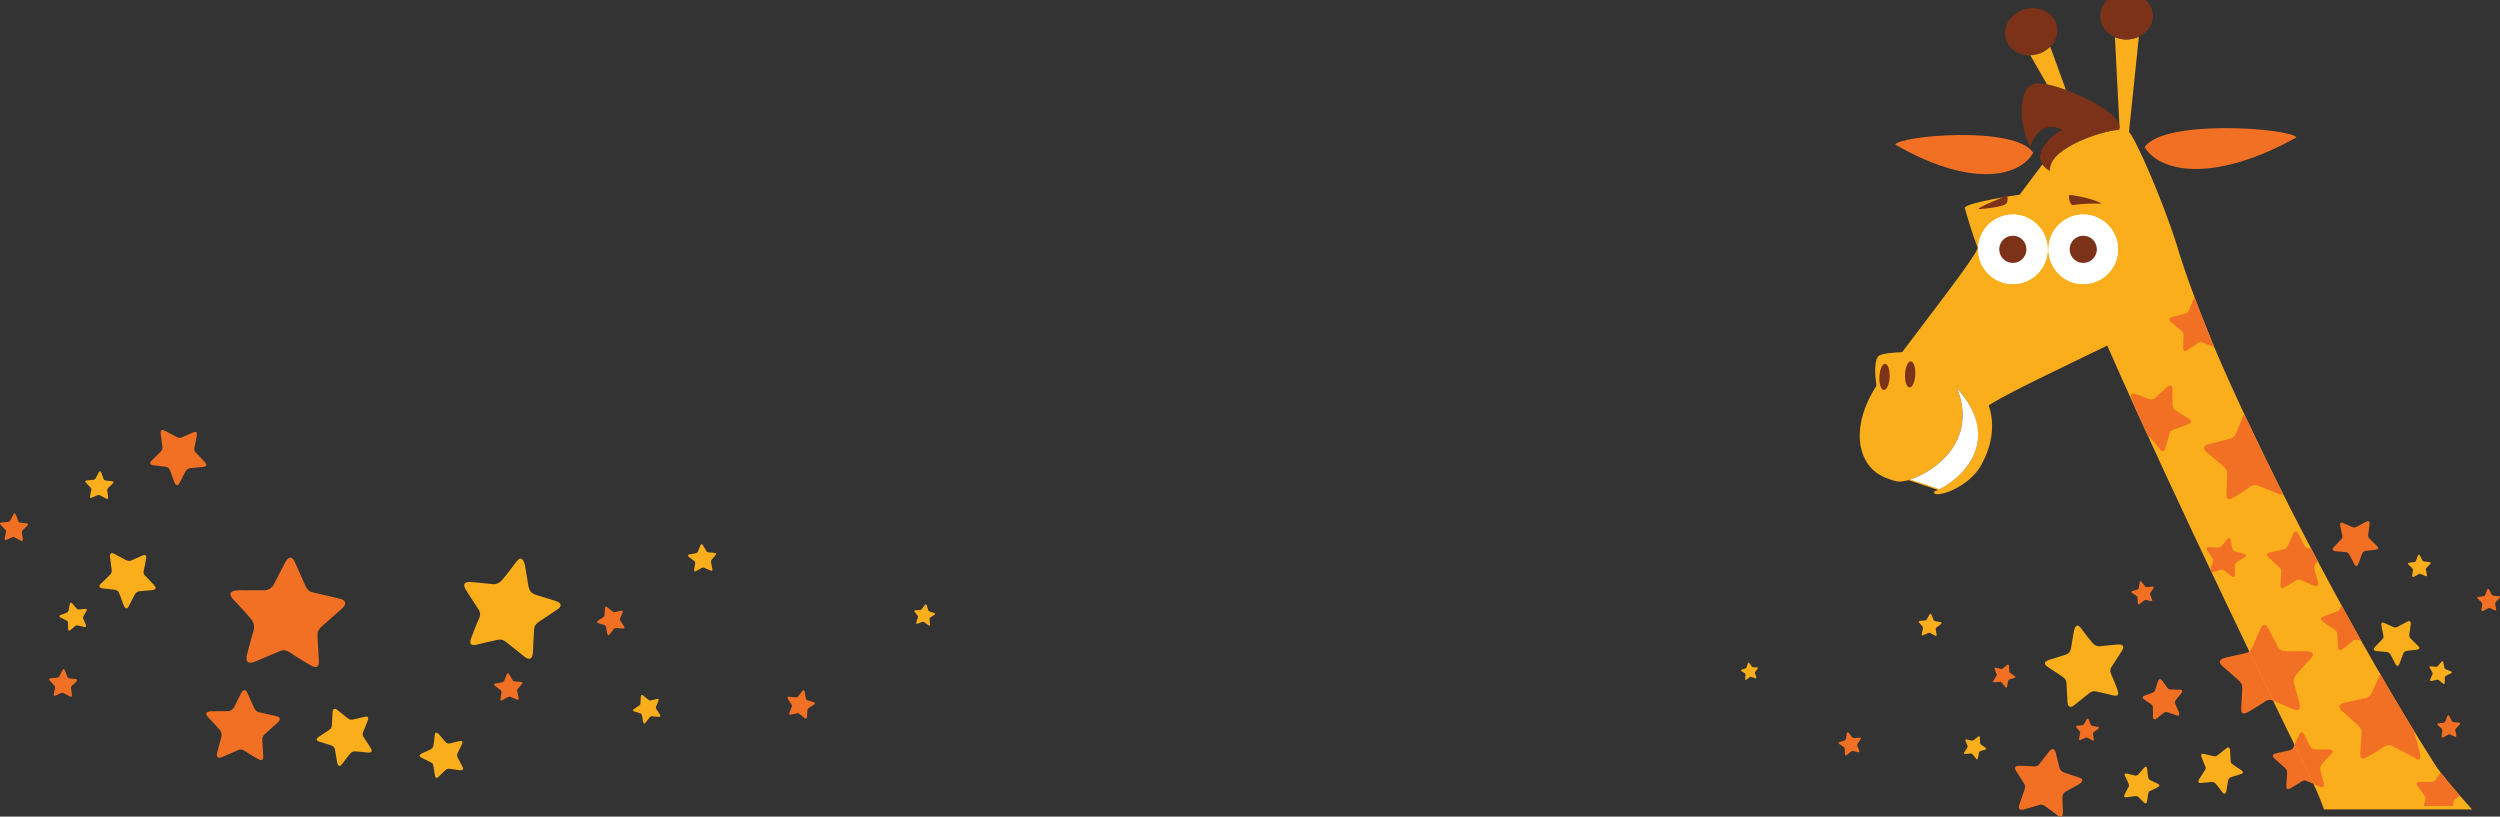 <?xml version="1.0" encoding="utf-8"?>
<!-- Generator: Adobe Illustrator 16.0.0, SVG Export Plug-In . SVG Version: 6.00 Build 0)  -->
<!DOCTYPE svg PUBLIC "-//W3C//DTD SVG 1.1//EN" "http://www.w3.org/Graphics/SVG/1.1/DTD/svg11.dtd">
<svg version="1.1" id="Layer_1" xmlns="http://www.w3.org/2000/svg" xmlns:xlink="http://www.w3.org/1999/xlink" x="0px" y="0px"
	 width="1009.902px" height="329.885px" viewBox="0 0 1009.902 329.885" enable-background="new 0 0 1009.902 329.885"
	 xml:space="preserve">
<rect x="0" y="0" width="1009.902" height="329.885" fill="#333333" stroke="none"/>
<g>
	<path fill="#F27024" d="M919.522,304.276c0,0,5.285-1.158,5.41-1.197c0.471-0.119,1.086-0.256,1.686-1.539
		c0.242-0.534,1.97-4.332,2.187-4.815c0.222-0.528,1.048-1.899,2.124,0.263c0,0,1.814,3.612,2.094,4.153
		c0.061,0.12,0.574,1.61,2.347,1.567l5.138,0.039c0,0,3.092-0.016,1.133,1.965c-1.896,1.93-3.322,3.604-3.791,4.133
		c-0.482,0.568-0.771,1.516-0.498,2.354c0.133,0.402,1.111,4.063,1.317,4.947c0,0,0.901,2.781-1.94,1.459
		c0,0-4.906-2.117-4.99-2.162c-0.068-0.039-0.976-0.479-2.063,0.293c-1.341,0.955-4.947,2.982-4.186,2.547
		c-0.633,0.355-2.139,1.279-1.896-1.158c0,0,0.244-3.227,0.298-4.592c0.043-0.951,0.081-1.564-1.203-2.639l-3.892-3.496
		C918.794,306.397,916.937,304.875,919.522,304.276"/>
	<path fill="#F27024" d="M898.856,265.725c0,0,8.229-1.878,8.424-1.939c0.734-0.196,1.69-0.41,2.601-2.426
		c0.378-0.843,3.019-6.8,3.349-7.543c0.334-0.836,1.604-2.97,3.32,0.387c0,0,2.885,5.603,3.321,6.441
		c0.093,0.194,0.918,2.516,3.685,2.43l8.006-0.026c0,0,4.822-0.063,1.803,3.069c-2.938,3.029-5.148,5.644-5.857,6.492
		c-0.749,0.883-1.186,2.357-0.736,3.678c0.195,0.617,1.784,6.313,2.105,7.687c0,0,1.449,4.337-3.01,2.312
		c0,0-7.668-3.242-7.799-3.311c-0.121-0.055-1.535-0.725-3.223,0.487c-2.066,1.502-7.669,4.719-6.503,4.026
		c-0.971,0.569-3.319,2.021-2.976-1.783c0,0,0.349-5.029,0.398-7.18c0.063-1.471,0.113-2.43-1.9-4.08l-6.11-5.406
		C897.753,269.04,894.834,266.696,898.856,265.725"/>
	<path fill="#FAAE1B" d="M708.955,273.985c0,0,0.782,0.342,0.479-0.525c0,0-0.479-1.493-0.488-1.523
		c-0.012-0.021-0.109-0.3,0.144-0.591c0.114-0.127,0.747-0.985,0.867-1.149c0.124-0.176,0.437-0.59-0.282-0.59
		c0,0-0.947-0.018-1.354-0.043c-0.274-0.015-0.461-0.023-0.735-0.429l-0.906-1.235c0,0-0.388-0.591-0.64,0.147
		c0,0-0.492,1.511-0.508,1.552c-0.049,0.131-0.105,0.307-0.494,0.441c-0.17,0.059-1.327,0.451-1.479,0.5
		c-0.158,0.052-0.584,0.252,0.019,0.631c0,0,1.006,0.639,1.153,0.73c0.035,0.02,0.453,0.215,0.391,0.729l-0.143,1.501
		c0,0-0.093,0.898,0.545,0.389c0.621-0.498,1.15-0.869,1.318-0.986c0.175-0.121,0.464-0.182,0.704-0.078
		C707.656,273.505,708.701,273.897,708.955,273.985"/>
	<path fill="#F27024" d="M750.325,301.399c-0.227-0.459,0-0.781,0.021-0.813c0.021-0.027,1.147-1.768,1.147-1.768
		c0.679-1.008-0.44-0.838-0.44-0.838c-0.354,0.021-1.815,0.168-1.975,0.188c-0.345,0.053-0.687-0.118-0.871-0.34
		c-0.179-0.209-0.726-0.86-1.34-1.715c-0.64-0.871-0.834,0.315-0.834,0.315l-0.333,1.962c-0.1,0.682-0.699,0.784-0.751,0.801
		c-0.224,0.069-1.724,0.535-1.724,0.535c-0.896,0.277-0.424,0.682-0.24,0.801c0.177,0.106,1.521,1.014,1.709,1.141
		c0.453,0.314,0.463,0.551,0.484,0.738c0.006,0.055,0.113,2.152,0.113,2.152c0.068,1.025,0.768,0.412,0.768,0.412l1.58-1.27
		c0.493-0.42,0.731-0.369,1.086-0.293c0.521,0.105,1.744,0.406,1.744,0.406c0.916,0.244,0.663-0.387,0.563-0.652
		C751.151,303.483,750.603,301.97,750.325,301.399"/>
	<path fill="#F27024" d="M946.149,216.202c0.274,0.996-0.287,1.543-0.334,1.586c-0.053,0.049-2.904,3.062-2.904,3.062
		c-1.71,1.728,0.552,1.808,0.552,1.808c0.702,0.084,3.636,0.336,3.957,0.351c0.692,0.022,1.308,0.483,1.588,0.987
		c0.265,0.479,1.101,1.963,2.001,3.863c0.936,1.949,1.754-0.307,1.754-0.307l1.376-3.732c0.442-1.308,1.667-1.293,1.775-1.305
		c0.463-0.05,3.575-0.423,3.575-0.423c1.867-0.211,1.094-1.179,0.767-1.479c-0.302-0.281-2.608-2.552-2.937-2.873
		c-0.782-0.779-0.711-1.254-0.68-1.633c0.006-0.105,0.565-4.271,0.565-4.271c0.243-2.043-1.356-1.086-1.356-1.086l-3.578,1.908
		c-1.117,0.647-1.563,0.461-2.24,0.181c-0.985-0.405-3.278-1.44-3.278-1.44c-1.715-0.82-1.438,0.516-1.351,1.073
		C945.29,211.804,945.808,214.974,946.149,216.202"/>
	<path fill="#FAAE1B" d="M852.835,272.362c-0.797-1.629-0.006-2.746,0.063-2.843c0.078-0.101,4.021-6.212,4.021-6.212
		c2.391-3.529-1.535-2.934-1.535-2.934c-1.238,0.078-6.367,0.584-6.93,0.666c-1.204,0.184-2.409-0.422-3.063-1.189
		c-0.613-0.744-2.526-3.027-4.693-6.016c-2.236-3.065-2.922,1.091-2.922,1.091l-1.168,6.882c-0.344,2.393-2.459,2.768-2.644,2.818
		c-0.778,0.238-6.03,1.871-6.03,1.871c-3.15,0.977-1.502,2.395-0.838,2.803c0.604,0.388,5.315,3.559,5.983,4.009
		c1.599,1.093,1.633,1.938,1.694,2.597c0.026,0.186,0.403,7.547,0.403,7.547c0.239,3.598,2.688,1.438,2.688,1.438l5.552-4.439
		c1.729-1.484,2.551-1.303,3.81-1.035c1.83,0.377,6.116,1.427,6.116,1.427c3.214,0.86,2.316-1.353,1.979-2.287
		C855.731,279.667,853.819,274.366,852.835,272.362"/>
	<path fill="#FAAE1B" d="M867.786,320.67c0.066-0.822,0.639-1.074,0.688-1.098c0.053-0.021,3.027-1.494,3.027-1.494
		c1.76-0.824,0.084-1.51,0.084-1.51c-0.505-0.256-2.632-1.256-2.871-1.357c-0.514-0.209-0.846-0.729-0.921-1.18
		c-0.067-0.436-0.285-1.777-0.435-3.455c-0.162-1.723-1.4-0.254-1.4-0.254l-2.064,2.422c-0.69,0.857-1.609,0.51-1.695,0.488
		c-0.359-0.09-2.797-0.678-2.797-0.678c-1.465-0.354-1.148,0.586-0.985,0.902c0.147,0.291,1.254,2.637,1.407,2.967
		c0.371,0.805,0.187,1.143,0.06,1.414c-0.032,0.078-1.606,3.053-1.606,3.053c-0.746,1.465,0.721,1.189,0.721,1.189l3.21-0.441
		c1.024-0.178,1.304,0.086,1.735,0.484c0.627,0.576,2.062,1.988,2.062,1.988c1.062,1.088,1.226,0.012,1.312-0.434
		C867.212,324.211,867.701,321.686,867.786,320.67"/>
	<path fill="#F27024" d="M806.524,272.2c0.227,0.461,0,0.785-0.02,0.811c-0.021,0.029-1.148,1.773-1.148,1.773
		c-0.681,1.008,0.44,0.836,0.44,0.836c0.356-0.021,1.817-0.166,1.976-0.189c0.346-0.052,0.689,0.119,0.875,0.342
		c0.172,0.213,0.717,0.864,1.338,1.713c0.638,0.873,0.832-0.312,0.832-0.312l0.332-1.964c0.1-0.678,0.705-0.788,0.752-0.803
		c0.224-0.067,1.72-0.535,1.72-0.535c0.899-0.271,0.429-0.68,0.239-0.795c-0.174-0.111-1.515-1.015-1.709-1.146
		c-0.451-0.312-0.459-0.552-0.479-0.735c-0.01-0.056-0.116-2.154-0.116-2.154c-0.067-1.026-0.771-0.41-0.771-0.41l-1.581,1.27
		c-0.492,0.42-0.726,0.368-1.085,0.293c-0.521-0.107-1.739-0.41-1.739-0.41c-0.919-0.242-0.664,0.389-0.563,0.658
		C805.698,270.12,806.246,271.633,806.524,272.2"/>
	<path fill="#FAAE1B" d="M794.756,301.151c0.226,0.461,0,0.783-0.021,0.812c-0.021,0.028-1.147,1.772-1.147,1.772
		c-0.681,1.006,0.44,0.834,0.44,0.834c0.355-0.02,1.816-0.164,1.975-0.188c0.346-0.053,0.689,0.119,0.875,0.34
		c0.172,0.213,0.717,0.865,1.34,1.715c0.637,0.873,0.83-0.313,0.83-0.313l0.333-1.963c0.099-0.68,0.704-0.789,0.751-0.803
		c0.225-0.068,1.721-0.537,1.721-0.537c0.898-0.271,0.43-0.679,0.238-0.795c-0.173-0.111-1.514-1.014-1.708-1.144
		c-0.452-0.312-0.46-0.552-0.479-0.736c-0.008-0.055-0.114-2.153-0.114-2.153c-0.067-1.026-0.771-0.41-0.771-0.41l-1.582,1.269
		c-0.492,0.419-0.726,0.368-1.084,0.292c-0.521-0.105-1.74-0.41-1.74-0.41c-0.918-0.242-0.663,0.391-0.563,0.658
		C793.931,299.071,794.478,300.583,794.756,301.151"/>
	<path fill="#F27024" d="M841.093,292.954c0.516-0.006,0.695-0.353,0.71-0.383c0.017-0.033,1.058-1.826,1.058-1.826
		c0.593-1.067,0.943,0.011,0.943,0.011c0.141,0.327,0.678,1.69,0.73,1.845c0.107,0.329,0.42,0.561,0.699,0.619
		c0.269,0.064,1.098,0.253,2.139,0.416c1.064,0.174,0.102,0.882,0.102,0.882l-1.6,1.19c-0.563,0.4-0.383,0.982-0.372,1.037
		c0.038,0.229,0.303,1.774,0.303,1.774c0.166,0.925-0.409,0.688-0.602,0.574c-0.177-0.104-1.589-0.89-1.793-1.003
		c-0.485-0.26-0.705-0.16-0.878-0.094c-0.049,0.019-1.967,0.875-1.967,0.875c-0.945,0.408-0.717-0.494-0.717-0.494l0.41-1.985
		c0.15-0.629,0-0.813-0.229-1.098c-0.338-0.417-1.158-1.37-1.158-1.37c-0.637-0.706,0.042-0.766,0.326-0.797
		C838.862,293.165,840.457,292.966,841.093,292.954"/>
	<path fill="#FAAE1B" d="M777.573,250.634c0.518-0.006,0.697-0.351,0.715-0.381c0.014-0.034,1.057-1.828,1.057-1.828
		c0.584-1.063,0.941,0.007,0.941,0.007c0.141,0.326,0.675,1.697,0.729,1.85c0.111,0.33,0.42,0.558,0.7,0.621
		c0.269,0.06,1.097,0.254,2.138,0.416c1.067,0.17,0.099,0.881,0.099,0.881l-1.595,1.19c-0.562,0.396-0.385,0.981-0.372,1.036
		c0.04,0.229,0.306,1.773,0.306,1.773c0.164,0.924-0.406,0.686-0.602,0.572c-0.18-0.104-1.592-0.887-1.797-1.001
		c-0.481-0.263-0.7-0.161-0.879-0.091c-0.047,0.018-1.967,0.875-1.967,0.875c-0.945,0.404-0.717-0.498-0.717-0.498l0.411-1.984
		c0.151-0.629,0-0.814-0.229-1.099c-0.338-0.412-1.156-1.368-1.156-1.368c-0.639-0.703,0.041-0.765,0.324-0.801
		C775.341,250.845,776.937,250.647,777.573,250.634"/>
	<path fill="#FAAE1B" d="M890.799,309.434c0.451,0.928,0.002,1.563-0.04,1.619c-0.043,0.057-2.289,3.547-2.289,3.547
		c-1.369,2.012,0.872,1.672,0.872,1.672c0.705-0.045,3.634-0.336,3.953-0.381c0.687-0.105,1.372,0.236,1.744,0.678
		c0.353,0.422,1.44,1.727,2.674,3.432c1.279,1.746,1.671-0.623,1.671-0.623l0.664-3.926c0.198-1.363,1.403-1.576,1.508-1.605
		c0.445-0.137,3.438-1.07,3.438-1.07c1.798-0.549,0.857-1.359,0.48-1.594c-0.348-0.227-3.033-2.029-3.416-2.281
		c-0.91-0.627-0.929-1.113-0.965-1.486c-0.015-0.102-0.229-4.303-0.229-4.303c-0.136-2.052-1.53-0.822-1.53-0.822l-3.169,2.533
		c-0.978,0.844-1.451,0.74-2.168,0.592c-1.043-0.221-3.488-0.813-3.488-0.813c-1.832-0.496-1.323,0.77-1.129,1.303
		C889.146,305.27,890.237,308.292,890.799,309.434"/>
	<path fill="#F27024" d="M868.626,240.39c-0.227-0.465,0-0.782,0.018-0.81c0.022-0.029,1.147-1.771,1.147-1.771
		c0.683-1.005-0.437-0.837-0.437-0.837c-0.357,0.022-1.817,0.167-1.976,0.19c-0.347,0.053-0.688-0.119-0.874-0.342
		c-0.176-0.209-0.725-0.865-1.343-1.711c-0.634-0.875-0.831,0.307-0.831,0.307l-0.332,1.967c-0.102,0.68-0.701,0.781-0.753,0.803
		c-0.224,0.067-1.722,0.532-1.722,0.532c-0.896,0.274-0.426,0.681-0.235,0.799c0.174,0.11,1.513,1.013,1.705,1.146
		c0.454,0.311,0.463,0.551,0.481,0.736c0.008,0.053,0.118,2.152,0.118,2.152c0.064,1.025,0.761,0.413,0.761,0.413l1.588-1.271
		c0.49-0.42,0.727-0.365,1.084-0.297c0.52,0.112,1.742,0.408,1.742,0.408c0.916,0.247,0.664-0.382,0.564-0.652
		C869.453,242.472,868.901,240.963,868.626,240.39"/>
	<path fill="#F27024" d="M815.872,326.86c0.357,0.313,0.988,0.342,1.872,0.094c2.056-0.609,5.973-1.771,6.11-1.805
		c0.582-0.143,1.229-0.297,2.459,0.604c0.599,0.441,4.394,3.262,4.873,3.629c0.151,0.125,0.948,0.723,1.551,0.418
		c0.443-0.229,0.647-0.885,0.604-1.953c0,0-0.172-4.637-0.203-5.326c-0.121-1.271,0.394-2.246,1.444-2.799l5.147-2.865
		c0.059-0.029,1.364-0.756,1.447-1.559c0.029-0.273-0.083-0.52-0.331-0.734c-0.235-0.203-0.602-0.379-1.088-0.525
		c-2.854-0.848-5.134-1.686-5.991-2.006l-0.108-0.041c-0.286-0.104-0.573-0.277-0.828-0.498c-0.481-0.414-0.808-0.955-0.913-1.521
		c-0.092-0.463-1.134-4.693-1.424-5.707c-0.006-0.031-0.192-0.982-0.713-1.43c-0.207-0.182-0.439-0.254-0.689-0.229
		c-0.462,0.055-0.98,0.467-1.544,1.229c-0.383,0.498-3.76,4.859-3.821,4.951c-0.021,0.039-0.666,0.975-2.139,0.805
		c-0.301-0.033-4.584-0.291-5.637-0.227v-0.014c-0.639-0.008-1.575-0.018-1.872,0.543c-0.216,0.406-0.048,1.008,0.521,1.834
		c0.021,0.031,2.047,3.127,2.855,4.463c0.551,0.908,0.908,1.498,0.238,3.227l-1.976,5.67
		C815.7,325.131,815.233,326.313,815.872,326.86"/>
	<path fill="#F27024" d="M991.862,295.13c-0.135-0.498,0.146-0.772,0.171-0.796c0.024-0.02,1.452-1.531,1.452-1.531
		c0.855-0.861-0.277-0.902-0.277-0.902c-0.352-0.041-1.816-0.17-1.977-0.175c-0.351-0.011-0.654-0.243-0.797-0.495
		c-0.134-0.24-0.551-0.98-1.002-1.931c-0.465-0.978-0.875,0.153-0.875,0.153l-0.688,1.867c-0.225,0.652-0.835,0.646-0.891,0.652
		c-0.229,0.023-1.787,0.206-1.787,0.206c-0.936,0.108-0.545,0.595-0.381,0.742c0.151,0.142,1.304,1.274,1.469,1.437
		c0.391,0.394,0.353,0.627,0.336,0.816c0,0.053-0.279,2.139-0.279,2.139c-0.125,1.021,0.676,0.543,0.676,0.543l1.789-0.955
		c0.563-0.324,0.782-0.229,1.121-0.09c0.492,0.203,1.641,0.719,1.641,0.719c0.854,0.41,0.719-0.254,0.675-0.539
		C992.293,297.327,992.036,295.743,991.862,295.13"/>
	<path fill="#FAAE1B" d="M983.965,269.358c0.507,0.084,0.75-0.222,0.771-0.248c0.021-0.031,1.375-1.6,1.375-1.6
		c0.772-0.943,0.926,0.18,0.926,0.18c0.077,0.348,0.355,1.793,0.378,1.949c0.048,0.344,0.31,0.626,0.573,0.74
		c0.254,0.107,1.033,0.447,2.021,0.801c1.018,0.361-0.063,0.885-0.063,0.885l-1.791,0.875c-0.62,0.288-0.551,0.895-0.555,0.95
		c0,0.231-0.023,1.8-0.023,1.8c-0.012,0.94-0.532,0.6-0.7,0.455c-0.153-0.138-1.399-1.164-1.578-1.313
		c-0.429-0.348-0.662-0.289-0.845-0.256c-0.053,0.008-2.098,0.5-2.098,0.5c-1.002,0.229-0.608-0.621-0.608-0.621l0.769-1.875
		c0.262-0.588,0.144-0.797-0.029-1.125c-0.252-0.465-0.885-1.557-0.885-1.557c-0.494-0.805,0.188-0.74,0.467-0.724
		C981.731,269.155,983.335,269.25,983.965,269.358"/>
	<path fill="#FAAE1B" d="M962.774,256.557c0.271,0.996-0.289,1.541-0.336,1.587c-0.054,0.046-2.902,3.062-2.902,3.062
		c-1.713,1.729,0.548,1.811,0.548,1.811c0.708,0.081,3.633,0.335,3.959,0.35c0.69,0.022,1.308,0.484,1.588,0.99
		c0.267,0.477,1.101,1.955,2.003,3.859c0.936,1.949,1.749-0.305,1.749-0.305l1.377-3.735c0.445-1.304,1.671-1.29,1.777-1.304
		c0.465-0.051,3.575-0.42,3.575-0.42c1.869-0.211,1.094-1.183,0.764-1.479c-0.299-0.284-2.605-2.554-2.934-2.874
		c-0.781-0.783-0.711-1.258-0.676-1.633c0.002-0.104,0.563-4.271,0.563-4.271c0.239-2.041-1.359-1.088-1.359-1.088l-3.577,1.906
		c-1.115,0.648-1.563,0.462-2.242,0.186c-0.983-0.408-3.277-1.445-3.277-1.445c-1.709-0.82-1.441,0.517-1.348,1.076
		C961.915,252.159,962.433,255.329,962.774,256.557"/>
	<path fill="#F27024" d="M1007.965,244.053c-0.137-0.492,0.144-0.768,0.168-0.79c0.025-0.024,1.45-1.53,1.45-1.53
		c0.855-0.863-0.277-0.9-0.277-0.9c-0.352-0.049-1.813-0.172-1.975-0.182c-0.348-0.009-0.655-0.24-0.797-0.492
		c-0.133-0.238-0.549-0.979-1.001-1.928c-0.466-0.979-0.874,0.151-0.874,0.151l-0.688,1.864c-0.224,0.654-0.835,0.646-0.89,0.654
		c-0.229,0.023-1.79,0.205-1.79,0.205c-0.934,0.109-0.542,0.592-0.381,0.744c0.15,0.139,1.303,1.271,1.469,1.434
		c0.389,0.396,0.354,0.633,0.34,0.817c-0.005,0.054-0.283,2.136-0.283,2.136c-0.125,1.023,0.679,0.545,0.679,0.545l1.786-0.953
		c0.563-0.324,0.783-0.23,1.121-0.092c0.492,0.203,1.64,0.723,1.64,0.723c0.856,0.406,0.724-0.258,0.675-0.541
		C1008.396,246.255,1008.134,244.668,1007.965,244.053"/>
	<path fill="#FAAE1B" d="M979.983,230.255c-0.141-0.498,0.144-0.769,0.168-0.793c0.024-0.027,1.451-1.527,1.451-1.527
		c0.854-0.864-0.275-0.903-0.275-0.903c-0.354-0.047-1.817-0.172-1.979-0.18c-0.348-0.012-0.652-0.242-0.795-0.494
		c-0.133-0.24-0.55-0.982-1.002-1.931c-0.469-0.976-0.875,0.149-0.875,0.149l-0.688,1.873c-0.223,0.648-0.836,0.643-0.891,0.648
		c-0.23,0.023-1.789,0.21-1.789,0.21c-0.932,0.108-0.541,0.593-0.383,0.738c0.155,0.147,1.309,1.278,1.473,1.438
		c0.388,0.394,0.354,0.631,0.338,0.817c-0.004,0.054-0.282,2.138-0.282,2.138c-0.123,1.02,0.682,0.539,0.682,0.539l1.785-0.953
		c0.56-0.32,0.784-0.228,1.119-0.086c0.493,0.199,1.642,0.717,1.642,0.717c0.854,0.412,0.723-0.256,0.674-0.537
		C980.412,232.456,980.151,230.87,979.983,230.255"/>
	<path fill="#F27024" d="M870.394,290.606c0.431,0,0.896-0.41,0.916-0.43c0.504-0.375,2.5-1.982,2.697-2.158
		c0.27-0.238,0.649-0.377,1.047-0.377c0.155,0,0.313,0.021,0.45,0.063c0.58,0.181,1.946,0.599,3.577,1.221
		c0.261,0.098,0.482,0.146,0.661,0.146c0.229,0,0.396-0.078,0.496-0.233c0.271-0.411-0.068-1.21-0.109-1.298l-1.383-3.176
		c-0.287-0.619-0.183-1.24,0.294-1.756c0.284-0.336,2.021-2.445,2.021-2.445c0.41-0.494,0.553-0.887,0.42-1.17
		c-0.168-0.358-0.719-0.387-0.881-0.387h-0.011c-0.586,0-3.209-0.035-3.595-0.041c-0.879-0.021-1.117-0.314-1.309-0.553
		c-0.09-0.105-1.645-2.236-2.234-3.051c-0.322-0.43-0.629-0.646-0.913-0.646c-0.548,0-0.771,0.78-0.778,0.811l-1.099,3.35
		c-0.3,1.033-0.65,1.17-1.231,1.396c-0.873,0.342-2.937,1.068-2.937,1.068c-0.576,0.188-0.88,0.422-0.925,0.705
		c-0.065,0.395,0.39,0.733,0.66,0.938l0.024-0.014c0.478,0.451,2.711,1.928,2.736,1.941c0.731,0.438,0.694,1.076,0.692,1.102
		c-0.006,0.064,0.014,3.08,0.02,3.685c-0.01,0.563,0.082,0.938,0.283,1.142C870.095,290.55,870.233,290.606,870.394,290.606"/>
	<path fill="#FAAE1B" d="M934.067,315.643c1.763,3.621,3.32,7.393,4.744,11.313c0,0.002,0,0.002,0,0.004c2.479,0,29.771,0,59.775,0
		l0,0l0,0l0,0c-7.051-7.891-12.555-14.316-15.132-18.379c-31.617-49.817-64.875-113.637-85.619-160.537
		c-4.651-10.507-12.749-30.649-17.37-45.335c-0.389-1.357-0.822-2.781-1.292-4.258c-0.002-0.014-0.009-0.029-0.011-0.041
		c-0.002-0.007-0.008-0.017-0.008-0.02c-5.678-17.839-16.692-43.008-19.129-45.03l4.008-38.567c-1.619,0.769-3.454,1.221-5.42,1.155
		c-1.533-0.048-2.979-0.391-4.266-0.956l1.877,36.711c-0.021-0.011-0.037-0.005-0.058-0.012c-0.031,0.292-0.104,0.583-0.226,0.857
		c-3.436-0.529-28.57,6.534-27.887,16.46c-1.402-0.779-2.381-1.658-3.002-2.592c-2.668,3.532-5.771,7.676-9.197,12.243
		c-1.066,0.067-21.265,3.095-22.177,5.278c1.253,4.328,2.981,10.348,5.253,16.198c-0.715,3.443-21.541,30.044-30.533,42.13
		c-3.349,0.127-8.481,0.501-9.551,1.578c-2.049,2.062-1.251,9.06-0.812,11.984c-11.356,17.557-7.443,33.486,4.485,37.467
		c0.763,0.267,2.416,0.919,3.207,1.011c5.469,2.192,35.536-11.104,24.823-37.494c13.146,14.395,11.619,31.826-9.385,41.897
		c-0.104,3.072,14.427-1.598,19.325-11.133c4.623-8.533,5.289-16.709,2.871-23.862c9.08-5.647,29.244-15.041,47.888-24.114
		C879.547,203.942,921.466,289.778,934.067,315.643z"/>
	<g>
		<g>
			<defs>
				<path id="SVGID_1_" d="M858.616,15.948c-1.534-0.047-2.98-0.391-4.268-0.957l1.877,36.712c-0.02-0.012-0.037-0.005-0.057-0.013
					c-0.031,0.293-0.104,0.582-0.227,0.858c-3.435-0.53-28.569,6.534-27.885,16.46c-1.404-0.777-2.382-1.658-3.005-2.592
					c-2.666,3.533-5.771,7.676-9.194,12.243c-1.068,0.068-21.265,3.094-22.181,5.277c1.259,4.33,2.984,10.349,5.257,16.198
					c-0.715,3.445-21.539,30.045-30.533,42.131c-3.35,0.128-8.483,0.502-9.552,1.577c-2.049,2.063-1.252,9.059-0.811,11.985
					c-11.357,17.557-7.445,33.488,4.485,37.467c0.76,0.267,2.414,0.919,3.207,1.011c5.467,2.192,35.535-11.106,24.821-37.494
					c13.147,14.395,11.62,31.824-9.386,41.897c-0.104,3.072,14.428-1.598,19.327-11.133c4.622-8.533,5.288-16.707,2.87-23.861
					c9.08-5.648,29.246-15.042,47.889-24.115c28.292,64.341,70.211,150.177,82.813,176.044c1.558,3.197,2.957,6.514,4.25,9.945
					h59.051c-6.459-7.26-11.484-13.186-13.911-17.01c-31.62-49.818-64.875-113.637-85.62-160.537
					c-4.65-10.508-12.749-30.649-17.37-45.335c-0.389-1.356-0.819-2.781-1.292-4.257c-0.002-0.014-0.009-0.029-0.011-0.042
					c-0.001-0.008-0.009-0.017-0.009-0.02c-5.68-17.84-16.691-43.007-19.127-45.03l4.007-38.568
					C862.415,15.562,860.581,16.013,858.616,15.948"/>
			</defs>
			<clipPath id="SVGID_2_">
				<use xlink:href="#SVGID_1_"  overflow="visible"/>
			</clipPath>
			<path clip-path="url(#SVGID_2_)" fill="#F27024" d="M892.46,179.36c0,0,8.188-2.063,8.386-2.133
				c0.72-0.214,1.677-0.451,2.535-2.492c0.36-0.848,2.874-6.854,3.179-7.623c0.317-0.832,1.535-3.001,3.328,0.33
				c0,0,3.01,5.529,3.469,6.36c0.097,0.185,0.977,2.489,3.731,2.334l8.013-0.206c0,0,4.827-0.168,1.863,3.027
				c-2.865,3.105-5.006,5.765-5.704,6.629c-0.729,0.896-1.134,2.381-0.659,3.693c0.228,0.611,1.93,6.269,2.284,7.645
				c0,0,1.552,4.293-2.946,2.367c0,0-7.754-3.061-7.887-3.137c-0.109-0.047-1.55-0.69-3.201,0.563
				c-2.037,1.558-7.565,4.903-6.398,4.17c-0.965,0.599-3.282,2.108-3.023-1.707c0,0,0.229-5.043,0.238-7.187
				c0.029-1.479,0.052-2.432-2-4.041l-6.232-5.27C891.435,182.686,888.47,180.422,892.46,179.36"/>
		</g>
		<g>
			<defs>
				<path id="SVGID_3_" d="M858.616,15.948c-1.534-0.047-2.98-0.391-4.268-0.957l1.877,36.712c-0.02-0.012-0.037-0.005-0.057-0.013
					c-0.031,0.293-0.104,0.582-0.227,0.858c-3.435-0.53-28.569,6.534-27.885,16.46c-1.404-0.777-2.382-1.658-3.005-2.592
					c-2.666,3.533-5.771,7.676-9.194,12.243c-1.068,0.068-21.265,3.094-22.181,5.277c1.259,4.33,2.984,10.349,5.257,16.198
					c-0.715,3.445-21.539,30.045-30.533,42.131c-3.35,0.128-8.483,0.502-9.552,1.577c-2.049,2.063-1.252,9.059-0.811,11.985
					c-11.357,17.557-7.445,33.488,4.485,37.467c0.76,0.267,2.414,0.919,3.207,1.011c5.467,2.192,35.535-11.106,24.821-37.494
					c13.147,14.395,11.62,31.824-9.386,41.897c-0.104,3.072,14.428-1.598,19.327-11.133c4.622-8.533,5.288-16.707,2.87-23.861
					c9.08-5.648,29.246-15.042,47.889-24.115c28.292,64.341,70.211,150.177,82.813,176.044c1.558,3.197,2.957,6.514,4.25,9.945
					h59.051c-6.459-7.26-11.484-13.186-13.911-17.01c-31.62-49.818-64.875-113.637-85.62-160.537
					c-4.65-10.508-12.749-30.649-17.37-45.335c-0.389-1.356-0.819-2.781-1.292-4.257c-0.002-0.014-0.009-0.029-0.011-0.042
					c-0.001-0.008-0.009-0.017-0.009-0.02c-5.68-17.84-16.691-43.007-19.127-45.03l4.007-38.568
					C862.415,15.562,860.581,16.013,858.616,15.948"/>
			</defs>
			<clipPath id="SVGID_4_">
				<use xlink:href="#SVGID_3_"  overflow="visible"/>
			</clipPath>
			<path clip-path="url(#SVGID_4_)" fill="#F27024" d="M859.198,173.944c0,0,3.435-4.998,3.501-5.129
				c0.291-0.465,0.682-1.039,0.188-2.548c-0.211-0.625-1.715-5.047-1.913-5.604c-0.224-0.601-0.604-2.354,1.942-1.415
				c0,0,4.246,1.56,4.892,1.783c0.135,0.061,1.704,0.871,3.125-0.513l4.205-3.919c0,0,2.519-2.382,2.44,0.743
				c-0.07,3.028,0.042,5.475,0.073,6.28c0.039,0.823,0.523,1.816,1.4,2.3c0.412,0.223,4.016,2.456,4.863,3.024
				c0,0,2.867,1.572-0.469,2.674c0,0-5.623,2.031-5.723,2.059c-0.096,0.025-1.166,0.361-1.459,1.824
				c-0.354,1.802-1.748,6.223-1.468,5.283c-0.235,0.775-0.76,2.688-2.432,0.518c0,0-2.276-2.822-3.289-3.992
				c-0.687-0.797-1.13-1.324-2.996-1.216l-5.849,0.128C860.233,176.223,857.556,176.407,859.198,173.944"/>
		</g>
		<g>
			<defs>
				<path id="SVGID_5_" d="M858.616,15.948c-1.534-0.047-2.98-0.391-4.268-0.957l1.877,36.712c-0.02-0.012-0.037-0.005-0.057-0.013
					c-0.031,0.293-0.104,0.582-0.227,0.858c-3.435-0.53-28.569,6.534-27.885,16.46c-1.404-0.777-2.382-1.658-3.005-2.592
					c-2.666,3.533-5.771,7.676-9.194,12.243c-1.068,0.068-21.265,3.094-22.181,5.277c1.259,4.33,2.984,10.349,5.257,16.198
					c-0.715,3.445-21.539,30.045-30.533,42.131c-3.35,0.128-8.483,0.502-9.552,1.577c-2.049,2.063-1.252,9.059-0.811,11.985
					c-11.357,17.557-7.445,33.488,4.485,37.467c0.76,0.267,2.414,0.919,3.207,1.011c5.467,2.192,35.535-11.106,24.821-37.494
					c13.147,14.395,11.62,31.824-9.386,41.897c-0.104,3.072,14.428-1.598,19.327-11.133c4.622-8.533,5.288-16.707,2.87-23.861
					c9.08-5.648,29.246-15.042,47.889-24.115c28.292,64.341,70.211,150.177,82.813,176.044c1.558,3.197,2.957,6.514,4.25,9.945
					h59.051c-6.459-7.26-11.484-13.186-13.911-17.01c-31.62-49.818-64.875-113.637-85.62-160.537
					c-4.65-10.508-12.749-30.649-17.37-45.335c-0.389-1.356-0.819-2.781-1.292-4.257c-0.002-0.014-0.009-0.029-0.011-0.042
					c-0.001-0.008-0.009-0.017-0.009-0.02c-5.68-17.84-16.691-43.007-19.127-45.03l4.007-38.568
					C862.415,15.562,860.581,16.013,858.616,15.948"/>
			</defs>
			<clipPath id="SVGID_6_">
				<use xlink:href="#SVGID_5_"  overflow="visible"/>
			</clipPath>
			<path clip-path="url(#SVGID_6_)" fill="#F27024" d="M877.592,128.011c0,0,5.04-1.279,5.161-1.321
				c0.441-0.132,1.023-0.276,1.563-1.533c0.217-0.527,1.754-4.228,1.946-4.694c0.19-0.517,0.938-1.857,2.05,0.188
				c0,0,1.855,3.408,2.141,3.921c0.057,0.111,0.599,1.527,2.306,1.429l4.923-0.133c0,0,2.967-0.108,1.154,1.86
				c-1.768,1.911-3.075,3.553-3.508,4.081c-0.445,0.559-0.693,1.473-0.396,2.279c0.135,0.378,1.193,3.854,1.411,4.7
				c0,0,0.959,2.647-1.812,1.466c0,0-4.773-1.877-4.856-1.92c-0.069-0.038-0.957-0.427-1.974,0.347
				c-1.25,0.958-4.643,3.02-3.938,2.577c-0.592,0.369-2.016,1.294-1.858-1.049c0,0,0.138-3.108,0.143-4.422
				c0.008-0.91,0.023-1.503-1.238-2.492l-3.845-3.233C876.963,130.061,875.133,128.665,877.592,128.011"/>
		</g>
		<g>
			<defs>
				<path id="SVGID_7_" d="M858.616,15.948c-1.534-0.047-2.98-0.391-4.268-0.957l1.877,36.712c-0.02-0.012-0.037-0.005-0.057-0.013
					c-0.031,0.293-0.104,0.582-0.227,0.858c-3.435-0.53-28.569,6.534-27.885,16.46c-1.404-0.777-2.382-1.658-3.005-2.592
					c-2.666,3.533-5.771,7.676-9.194,12.243c-1.068,0.068-21.265,3.094-22.181,5.277c1.259,4.33,2.984,10.349,5.257,16.198
					c-0.715,3.445-21.539,30.045-30.533,42.131c-3.35,0.128-8.483,0.502-9.552,1.577c-2.049,2.063-1.252,9.059-0.811,11.985
					c-11.357,17.557-7.445,33.488,4.485,37.467c0.76,0.267,2.414,0.919,3.207,1.011c5.467,2.192,35.535-11.106,24.821-37.494
					c13.147,14.395,11.62,31.824-9.386,41.897c-0.104,3.072,14.428-1.598,19.327-11.133c4.622-8.533,5.288-16.707,2.87-23.861
					c9.08-5.648,29.246-15.042,47.889-24.115c28.292,64.341,70.211,150.177,82.813,176.044c1.558,3.197,2.957,6.514,4.25,9.945
					h59.051c-6.459-7.26-11.484-13.186-13.911-17.01c-31.62-49.818-64.875-113.637-85.62-160.537
					c-4.65-10.508-12.749-30.649-17.37-45.335c-0.389-1.356-0.819-2.781-1.292-4.257c-0.002-0.014-0.009-0.029-0.011-0.042
					c-0.001-0.008-0.009-0.017-0.009-0.02c-5.68-17.84-16.691-43.007-19.127-45.03l4.007-38.568
					C862.415,15.562,860.581,16.013,858.616,15.948"/>
			</defs>
			<clipPath id="SVGID_8_">
				<use xlink:href="#SVGID_7_"  overflow="visible"/>
			</clipPath>
			<path clip-path="url(#SVGID_8_)" fill="#F27024" d="M898.853,265.731c0,0,8.23-1.879,8.426-1.939
				c0.734-0.197,1.69-0.41,2.602-2.426c0.377-0.844,3.018-6.801,3.348-7.543c0.334-0.836,1.604-2.971,3.319,0.387
				c0,0,2.886,5.602,3.321,6.441c0.094,0.193,0.919,2.516,3.685,2.428l8.007-0.026c0,0,4.821-0.062,1.803,3.071
				c-2.938,3.027-5.147,5.643-5.858,6.49c-0.749,0.885-1.187,2.358-0.735,3.68c0.194,0.617,1.784,6.313,2.104,7.686
				c0,0,1.448,4.336-3.011,2.313c0,0-7.666-3.242-7.797-3.311c-0.121-0.056-1.535-0.726-3.223,0.486
				c-2.068,1.502-7.669,4.719-6.504,4.025c-0.97,0.57-3.318,2.022-2.974-1.781c0,0,0.347-5.03,0.396-7.182
				c0.063-1.47,0.114-2.429-1.901-4.078l-6.11-5.408C897.75,269.043,894.832,266.7,898.853,265.731"/>
		</g>
		<g>
			<defs>
				<path id="SVGID_9_" d="M858.616,15.948c-1.534-0.047-2.98-0.391-4.268-0.957l1.877,36.712c-0.02-0.012-0.037-0.005-0.057-0.013
					c-0.031,0.293-0.104,0.582-0.227,0.858c-3.435-0.53-28.569,6.534-27.885,16.46c-1.404-0.777-2.382-1.658-3.005-2.592
					c-2.666,3.533-5.771,7.676-9.194,12.243c-1.068,0.068-21.265,3.094-22.181,5.277c1.259,4.33,2.984,10.349,5.257,16.198
					c-0.715,3.445-21.539,30.045-30.533,42.131c-3.35,0.128-8.483,0.502-9.552,1.577c-2.049,2.063-1.252,9.059-0.811,11.985
					c-11.357,17.557-7.445,33.488,4.485,37.467c0.76,0.267,2.414,0.919,3.207,1.011c5.467,2.192,35.535-11.106,24.821-37.494
					c13.147,14.395,11.62,31.824-9.386,41.897c-0.104,3.072,14.428-1.598,19.327-11.133c4.622-8.533,5.288-16.707,2.87-23.861
					c9.08-5.648,29.246-15.042,47.889-24.115c28.292,64.341,70.211,150.177,82.813,176.044c1.558,3.197,2.957,6.514,4.25,9.945
					h59.051c-6.459-7.26-11.484-13.186-13.911-17.01c-31.62-49.818-64.875-113.637-85.62-160.537
					c-4.65-10.508-12.749-30.649-17.37-45.335c-0.389-1.356-0.819-2.781-1.292-4.257c-0.002-0.014-0.009-0.029-0.011-0.042
					c-0.001-0.008-0.009-0.017-0.009-0.02c-5.68-17.84-16.691-43.007-19.127-45.03l4.007-38.568
					C862.415,15.562,860.581,16.013,858.616,15.948"/>
			</defs>
			<clipPath id="SVGID_10_">
				<use xlink:href="#SVGID_9_"  overflow="visible"/>
			</clipPath>
			<path clip-path="url(#SVGID_10_)" fill="#F27024" d="M947.158,283.845c0,0,8.249-1.8,8.446-1.866
				c0.729-0.189,1.688-0.398,2.627-2.412c0.383-0.838,3.07-6.762,3.404-7.517c0.342-0.813,1.627-2.958,3.314,0.424
				c0,0,2.828,5.626,3.259,6.466c0.093,0.192,0.905,2.524,3.671,2.463l8.006,0.045c0,0,4.831-0.019,1.777,3.08
				c-2.969,3.006-5.191,5.603-5.918,6.436c-0.754,0.885-1.205,2.352-0.77,3.682c0.198,0.619,1.732,6.32,2.043,7.717
				c0,0,2.315,6.703-1.582,3.746c0,0-9.086-4.785-9.22-4.848c-0.118-0.063-1.528-0.744-3.226,0.447
				c-2.069,1.502-7.702,4.666-6.526,3.982c-0.981,0.553-3.344,1.99-2.964-1.813c0,0,0.386-5.031,0.465-7.166
				c0.07-1.487,0.133-2.444-1.875-4.115l-6.07-5.451C946.022,287.143,943.126,284.78,947.158,283.845"/>
		</g>
		<g>
			<defs>
				<path id="SVGID_11_" d="M858.616,15.948c-1.534-0.047-2.98-0.391-4.268-0.957l1.877,36.712c-0.02-0.012-0.037-0.005-0.057-0.013
					c-0.031,0.293-0.104,0.582-0.227,0.858c-3.435-0.53-28.569,6.534-27.885,16.46c-1.404-0.777-2.382-1.658-3.005-2.592
					c-2.666,3.533-5.771,7.676-9.194,12.243c-1.068,0.068-21.265,3.094-22.181,5.277c1.259,4.33,2.984,10.349,5.257,16.198
					c-0.715,3.445-21.539,30.045-30.533,42.131c-3.35,0.128-8.483,0.502-9.552,1.577c-2.049,2.063-1.252,9.059-0.811,11.985
					c-11.357,17.557-7.445,33.488,4.485,37.467c0.76,0.267,2.414,0.919,3.207,1.011c5.467,2.192,35.535-11.106,24.821-37.494
					c13.147,14.395,11.62,31.824-9.386,41.897c-0.104,3.072,14.428-1.598,19.327-11.133c4.622-8.533,5.288-16.707,2.87-23.861
					c9.08-5.648,29.246-15.042,47.889-24.115c28.292,64.341,70.211,150.177,82.813,176.044c1.558,3.197,2.957,6.514,4.25,9.945
					h59.051c-6.459-7.26-11.484-13.186-13.911-17.01c-31.62-49.818-64.875-113.637-85.62-160.537
					c-4.65-10.508-12.749-30.649-17.37-45.335c-0.389-1.356-0.819-2.781-1.292-4.257c-0.002-0.014-0.009-0.029-0.011-0.042
					c-0.001-0.008-0.009-0.017-0.009-0.02c-5.68-17.84-16.691-43.007-19.127-45.03l4.007-38.568
					C862.415,15.562,860.581,16.013,858.616,15.948"/>
			</defs>
			<clipPath id="SVGID_12_">
				<use xlink:href="#SVGID_11_"  overflow="visible"/>
			</clipPath>
			<path clip-path="url(#SVGID_12_)" fill="#F27024" d="M892.466,221.03c0,0,3.623,0.168,3.711,0.172
				c0.326,0.002,0.743,0.016,1.361-0.715c0.247-0.3,2.018-2.457,2.245-2.736c0.235-0.301,1.004-1.049,1.33,0.551
				c0,0,0.55,2.648,0.632,3.043c0.018,0.09,0.095,1.145,1.246,1.425l3.318,0.907c0,0,2,0.533,0.394,1.48
				c-1.565,0.92-2.777,1.74-3.17,2.008c-0.408,0.285-0.763,0.845-0.729,1.439c0.01,0.278,0.021,2.821-0.008,3.432
				c0,0,0.107,1.957-1.505,0.604c0,0-2.812-2.217-2.854-2.261c-0.045-0.041-0.553-0.488-1.39-0.174
				c-1.024,0.387-3.714,1.072-3.151,0.918c-0.468,0.134-1.601,0.461-1.028-1.074c0,0,0.721-2.039,0.991-2.926
				c0.189-0.604,0.324-0.992-0.317-1.906l-1.913-2.938C891.628,222.28,890.69,220.972,892.466,221.03"/>
		</g>
		<g>
			<defs>
				<path id="SVGID_13_" d="M858.616,15.948c-1.534-0.047-2.98-0.391-4.268-0.957l1.877,36.712c-0.02-0.012-0.037-0.005-0.057-0.013
					c-0.031,0.293-0.104,0.582-0.227,0.858c-3.435-0.53-28.569,6.534-27.885,16.46c-1.404-0.777-2.382-1.658-3.005-2.592
					c-2.666,3.533-5.771,7.676-9.194,12.243c-1.068,0.068-21.265,3.094-22.181,5.277c1.259,4.33,2.984,10.349,5.257,16.198
					c-0.715,3.445-21.539,30.045-30.533,42.131c-3.35,0.128-8.483,0.502-9.552,1.577c-2.049,2.063-1.252,9.059-0.811,11.985
					c-11.357,17.557-7.445,33.488,4.485,37.467c0.76,0.267,2.414,0.919,3.207,1.011c5.467,2.192,35.535-11.106,24.821-37.494
					c13.147,14.395,11.62,31.824-9.386,41.897c-0.104,3.072,14.428-1.598,19.327-11.133c4.622-8.533,5.288-16.707,2.87-23.861
					c9.08-5.648,29.246-15.042,47.889-24.115c28.292,64.341,70.211,150.177,82.813,176.044c1.558,3.197,2.957,6.514,4.25,9.945
					h59.051c-6.459-7.26-11.484-13.186-13.911-17.01c-31.62-49.818-64.875-113.637-85.62-160.537
					c-4.65-10.508-12.749-30.649-17.37-45.335c-0.389-1.356-0.819-2.781-1.292-4.257c-0.002-0.014-0.009-0.029-0.011-0.042
					c-0.001-0.008-0.009-0.017-0.009-0.02c-5.68-17.84-16.691-43.007-19.127-45.03l4.007-38.568
					C862.415,15.562,860.581,16.013,858.616,15.948"/>
			</defs>
			<clipPath id="SVGID_14_">
				<use xlink:href="#SVGID_13_"  overflow="visible"/>
			</clipPath>
			<path clip-path="url(#SVGID_14_)" fill="#F27024" d="M919.522,304.276c0,0,5.285-1.158,5.41-1.197
				c0.471-0.119,1.086-0.256,1.686-1.539c0.242-0.534,1.97-4.332,2.187-4.815c0.222-0.528,1.048-1.899,2.124,0.263
				c0,0,1.814,3.612,2.094,4.153c0.061,0.12,0.574,1.61,2.347,1.567l5.138,0.039c0,0,3.092-0.016,1.133,1.965
				c-1.896,1.93-3.322,3.604-3.791,4.133c-0.482,0.568-0.771,1.516-0.498,2.354c0.133,0.402,1.111,4.063,1.317,4.947
				c0,0,0.901,2.781-1.94,1.459c0,0-4.906-2.117-4.99-2.162c-0.068-0.039-0.976-0.479-2.063,0.293
				c-1.341,0.955-4.947,2.982-4.186,2.547c-0.633,0.355-2.139,1.279-1.896-1.158c0,0,0.244-3.227,0.298-4.592
				c0.043-0.951,0.081-1.564-1.203-2.639l-3.892-3.496C918.794,306.397,916.937,304.875,919.522,304.276"/>
		</g>
		<g>
			<defs>
				<path id="SVGID_15_" d="M858.616,15.948c-1.534-0.047-2.98-0.391-4.268-0.957l1.877,36.712c-0.02-0.012-0.037-0.005-0.057-0.013
					c-0.031,0.293-0.104,0.582-0.227,0.858c-3.435-0.53-28.569,6.534-27.885,16.46c-1.404-0.777-2.382-1.658-3.005-2.592
					c-2.666,3.533-5.771,7.676-9.194,12.243c-1.068,0.068-21.265,3.094-22.181,5.277c1.259,4.33,2.984,10.349,5.257,16.198
					c-0.715,3.445-21.539,30.045-30.533,42.131c-3.35,0.128-8.483,0.502-9.552,1.577c-2.049,2.063-1.252,9.059-0.811,11.985
					c-11.357,17.557-7.445,33.488,4.485,37.467c0.76,0.267,2.414,0.919,3.207,1.011c5.467,2.192,35.535-11.106,24.821-37.494
					c13.147,14.395,11.62,31.824-9.386,41.897c-0.104,3.072,14.428-1.598,19.327-11.133c4.622-8.533,5.288-16.707,2.87-23.861
					c9.08-5.648,29.246-15.042,47.889-24.115c28.292,64.341,70.211,150.177,82.813,176.044c1.558,3.197,2.957,6.514,4.25,9.945
					h59.051c-6.459-7.26-11.484-13.186-13.911-17.01c-31.62-49.818-64.875-113.637-85.62-160.537
					c-4.65-10.508-12.749-30.649-17.37-45.335c-0.389-1.356-0.819-2.781-1.292-4.257c-0.002-0.014-0.009-0.029-0.011-0.042
					c-0.001-0.008-0.009-0.017-0.009-0.02c-5.68-17.84-16.691-43.007-19.127-45.03l4.007-38.568
					C862.415,15.562,860.581,16.013,858.616,15.948"/>
			</defs>
			<clipPath id="SVGID_16_">
				<use xlink:href="#SVGID_15_"  overflow="visible"/>
			</clipPath>
			<path clip-path="url(#SVGID_16_)" fill="#F27024" d="M977.603,315.864c0,0,4.543-0.01,4.649-0.02
				c0.408-0.016,0.933-0.008,1.656-0.961c0.292-0.4,2.393-3.209,2.653-3.564c0.268-0.398,1.194-1.369,1.695,0.604
				c0,0,0.846,3.283,0.981,3.771c0.022,0.113,0.174,1.43,1.637,1.711l4.207,0.939c0,0,2.541,0.543,0.58,1.82
				c-1.908,1.238-3.366,2.352-3.837,2.711c-0.512,0.377-0.914,1.102-0.838,1.844c0.035,0.348,0.191,3.523,0.197,4.291
				c0,0,0.248,2.443-1.851,0.846c0,0-3.646-2.609-3.71-2.658c-0.052-0.055-0.713-0.563-1.742-0.127
				c-1.262,0.551-4.589,1.57-3.887,1.338c-0.58,0.188-1.986,0.674-1.354-1.287c0,0,0.775-2.598,1.064-3.715
				c0.207-0.773,0.35-1.266-0.518-2.375l-2.561-3.566C976.631,317.465,975.377,315.897,977.603,315.864"/>
		</g>
		<g>
			<defs>
				<path id="SVGID_17_" d="M858.616,15.948c-1.534-0.047-2.98-0.391-4.268-0.957l1.877,36.712c-0.02-0.012-0.037-0.005-0.057-0.013
					c-0.031,0.293-0.104,0.582-0.227,0.858c-3.435-0.53-28.569,6.534-27.885,16.46c-1.404-0.777-2.382-1.658-3.005-2.592
					c-2.666,3.533-5.771,7.676-9.194,12.243c-1.068,0.068-21.265,3.094-22.181,5.277c1.259,4.33,2.984,10.349,5.257,16.198
					c-0.715,3.445-21.539,30.045-30.533,42.131c-3.35,0.128-8.483,0.502-9.552,1.577c-2.049,2.063-1.252,9.059-0.811,11.985
					c-11.357,17.557-7.445,33.488,4.485,37.467c0.76,0.267,2.414,0.919,3.207,1.011c5.467,2.192,35.535-11.106,24.821-37.494
					c13.147,14.395,11.62,31.824-9.386,41.897c-0.104,3.072,14.428-1.598,19.327-11.133c4.622-8.533,5.288-16.707,2.87-23.861
					c9.08-5.648,29.246-15.042,47.889-24.115c28.292,64.341,70.211,150.177,82.813,176.044c1.558,3.197,2.957,6.514,4.25,9.945
					h59.051c-6.459-7.26-11.484-13.186-13.911-17.01c-31.62-49.818-64.875-113.637-85.62-160.537
					c-4.65-10.508-12.749-30.649-17.37-45.335c-0.389-1.356-0.819-2.781-1.292-4.257c-0.002-0.014-0.009-0.029-0.011-0.042
					c-0.001-0.008-0.009-0.017-0.009-0.02c-5.68-17.84-16.691-43.007-19.127-45.03l4.007-38.568
					C862.415,15.562,860.581,16.013,858.616,15.948"/>
			</defs>
			<clipPath id="SVGID_18_">
				<use xlink:href="#SVGID_17_"  overflow="visible"/>
			</clipPath>
			<path clip-path="url(#SVGID_18_)" fill="#F27024" d="M917.151,223.116c0,0,5.296-1.158,5.421-1.197
				c0.467-0.125,1.084-0.26,1.679-1.538c0.25-0.54,1.975-4.339,2.184-4.825c0.224-0.527,1.043-1.898,2.131,0.27
				c0,0,1.813,3.607,2.097,4.154c0.054,0.119,0.565,1.607,2.344,1.571l5.138,0.03c0,0,3.09-0.018,1.129,1.968
				c-1.897,1.933-3.317,3.597-3.789,4.132c-0.481,0.564-0.774,1.51-0.488,2.361c0.128,0.389,1.109,4.052,1.311,4.941
				c0,0,0.903,2.781-1.945,1.453c0,0-4.896-2.117-4.987-2.158c-0.063-0.045-0.97-0.477-2.062,0.289
				c-1.338,0.957-4.942,2.987-4.181,2.555c-0.633,0.355-2.146,1.275-1.901-1.159c0,0,0.244-3.231,0.293-4.603
				c0.043-0.949,0.082-1.563-1.194-2.632l-3.89-3.495C916.437,225.233,914.574,223.717,917.151,223.116"/>
		</g>
		<g>
			<defs>
				<path id="SVGID_19_" d="M858.616,15.948c-1.534-0.047-2.98-0.391-4.268-0.957l1.877,36.712c-0.02-0.012-0.037-0.005-0.057-0.013
					c-0.031,0.293-0.104,0.582-0.227,0.858c-3.435-0.53-28.569,6.534-27.885,16.46c-1.404-0.777-2.382-1.658-3.005-2.592
					c-2.666,3.533-5.771,7.676-9.194,12.243c-1.068,0.068-21.265,3.094-22.181,5.277c1.259,4.33,2.984,10.349,5.257,16.198
					c-0.715,3.445-21.539,30.045-30.533,42.131c-3.35,0.128-8.483,0.502-9.552,1.577c-2.049,2.063-1.252,9.059-0.811,11.985
					c-11.357,17.557-7.445,33.488,4.485,37.467c0.76,0.267,2.414,0.919,3.207,1.011c5.467,2.192,35.535-11.106,24.821-37.494
					c13.147,14.395,11.62,31.824-9.386,41.897c-0.104,3.072,14.428-1.598,19.327-11.133c4.622-8.533,5.288-16.707,2.87-23.861
					c9.08-5.648,29.246-15.042,47.889-24.115c28.292,64.341,70.211,150.177,82.813,176.044c1.558,3.197,2.957,6.514,4.25,9.945
					h59.051c-6.459-7.26-11.484-13.186-13.911-17.01c-31.62-49.818-64.875-113.637-85.62-160.537
					c-4.65-10.508-12.749-30.649-17.37-45.335c-0.389-1.356-0.819-2.781-1.292-4.257c-0.002-0.014-0.009-0.029-0.011-0.042
					c-0.001-0.008-0.009-0.017-0.009-0.02c-5.68-17.84-16.691-43.007-19.127-45.03l4.007-38.568
					C862.415,15.562,860.581,16.013,858.616,15.948"/>
			</defs>
			<clipPath id="SVGID_20_">
				<use xlink:href="#SVGID_19_"  overflow="visible"/>
			</clipPath>
			<path clip-path="url(#SVGID_20_)" fill="#F27024" d="M938.821,248.911c0,0,5.103-1.81,5.22-1.864
				c0.451-0.185,1.046-0.388,1.471-1.745c0.183-0.557,1.412-4.555,1.566-5.059c0.149-0.549,0.803-2.01,2.147,0
				c0,0,2.25,3.353,2.592,3.863c0.076,0.1,0.779,1.518,2.533,1.258l5.09-0.619c0,0,3.07-0.397,1.377,1.813
				c-1.64,2.156-2.851,3.987-3.235,4.567c-0.411,0.631-0.582,1.599-0.194,2.408c0.174,0.377,1.615,3.881,1.926,4.746
				c0,0,1.246,2.643-1.738,1.688c0,0-5.133-1.486-5.229-1.527c-0.075-0.021-1.03-0.343-2.009,0.553
				c-1.207,1.117-4.525,3.584-3.831,3.061c-0.577,0.43-1.97,1.535-2.028-0.902c0,0-0.166-3.242-0.287-4.613
				c-0.072-0.938-0.115-1.551-1.521-2.455l-4.295-2.981C938.374,251.099,936.336,249.829,938.821,248.911"/>
		</g>
	</g>
	<path fill="#FFFFFF" d="M842.11,114.759c-7.758,0.292-14.295-5.746-14.592-13.491c-0.295-7.765,5.74-14.294,13.49-14.593
		c7.756-0.301,14.287,5.749,14.587,13.503C855.896,107.923,849.858,114.451,842.11,114.759"/>
	<path fill="#FFFFFF" d="M790.547,156.818c17.276,19.267,4.953,34.699-7.383,40.938l-11.703-3.979
		C781.625,190.634,799.103,177.907,790.547,156.818"/>
	<path fill="#FFFFFF" d="M812.563,86.68c7.762-0.298,14.285,5.743,14.59,13.491c0.303,7.753-5.756,14.279-13.491,14.585
		c-7.757,0.298-14.286-5.737-14.586-13.494C798.767,93.512,804.81,86.978,812.563,86.68"/>
	<path fill="#7B3218" d="M855.933,52.513c-3.438-0.532-28.563,6.533-27.879,16.456c-1.414-0.775-2.344-1.669-2.964-2.603
		c-0.013,0.022-0.024,0.033-0.034,0.05c-3.462-5.17,3.877-12.047,8.053-13.935c-9.777-5.034-12.967,6.961-12.967,6.961
		c-4.811-9.358-5.19-24.993,2.488-25.742c7.38-0.715,34.34,10.68,33.539,17.99c-0.008,0.004-0.016,0.004-0.016,0
		C856.116,51.973,856.051,52.246,855.933,52.513"/>
	<path fill="#FAAE1B" d="M771.36,156.519c1.15,0.054,2.194-2.25,2.348-5.167c0.15-2.911-0.659-5.319-1.801-5.377
		c-1.151-0.051-2.188,2.246-2.346,5.163C769.414,154.05,770.218,156.457,771.36,156.519"/>
	<path fill="#FAAE1B" d="M760.985,157.527c1.146,0.062,2.191-2.25,2.348-5.162c0.146-2.905-0.66-5.319-1.805-5.384
		c-1.145-0.053-2.188,2.263-2.338,5.171C759.033,155.063,759.841,157.469,760.985,157.527"/>
	<path fill="#FAAE1B" d="M855.944,52.55c-3.438-0.529-28.571,6.533-27.885,16.459c-1.404-0.778-2.385-1.659-3.005-2.591
		c0.011-0.016,0.021-0.029,0.036-0.05c0.619,0.932,1.547,1.82,2.964,2.601c-0.688-9.923,24.438-16.986,27.878-16.456
		c0.119-0.268,0.188-0.542,0.221-0.822c0.002,0.004,0.008,0.005,0.018,0C856.14,51.984,856.065,52.273,855.944,52.55"/>
	<path fill="#7B3218" d="M828.226,18.88c-1.494,1.512-3.464,2.676-5.773,3.182c-0.775,0.174-1.539,0.247-2.286,0.264
		c-4.867,0.124-9.146-2.782-10.06-7.198c-1.066-5.099,2.733-10.264,8.48-11.537c5.756-1.271,11.27,1.836,12.337,6.949
		C831.567,13.577,830.44,16.637,828.226,18.88"/>
	<path fill="#7B3218" d="M854.351,14.991c-3.674-1.588-6.149-4.965-5.979-8.819c0.223-5.2,5.181-9.271,11.062-9.091
		c5.891,0.19,10.482,4.563,10.258,9.779c-0.15,3.463-2.424,6.396-5.654,7.932c-1.619,0.771-3.455,1.218-5.419,1.155
		C857.082,15.899,855.636,15.557,854.351,14.991"/>
	<path fill="#F27024" d="M765.586,58.371c1.904-3.569,48.492-7.76,55.749,3.332C815.129,72.409,794.472,75.163,765.586,58.371"/>
	<path fill="#FAAE1B" d="M828.226,18.88l6.332,17.422c-2.791-1.008-5.43-1.782-7.65-2.236l-6.741-11.74
		c0.747-0.017,1.511-0.09,2.286-0.264C824.762,21.555,826.731,20.391,828.226,18.88"/>
	<path fill="#F27024" d="M866.321,59.448c7.894-11.579,59.226-7.628,61.363-3.945C896.007,73.183,873.246,70.502,866.321,59.448"/>
	<path fill="#7B3218" d="M771.36,156.519c-1.143-0.063-1.946-2.47-1.799-5.381c0.158-2.918,1.193-5.214,2.346-5.163
		c1.142,0.058,1.951,2.466,1.801,5.377C773.556,154.269,772.511,156.573,771.36,156.519"/>
	<path fill="#7B3218" d="M760.985,157.527c-1.146-0.061-1.952-2.464-1.795-5.375c0.15-2.908,1.193-5.224,2.338-5.171
		c1.145,0.063,1.951,2.479,1.805,5.384C763.183,155.277,762.13,157.589,760.985,157.527"/>
	<path fill="#7B3218" d="M848.961,82.348c-2.317-0.313-9.308-0.017-11.291,0.511c-1.524,0.401-2.429-3.922-1.587-4.074
		C836.922,78.641,846.625,80.41,848.961,82.348"/>
	<path fill="#7B3218" d="M799.271,84.477c3.547-0.182,9.813-1.032,11.024-2.055c1.207-1.021,0.498-3.736,0.498-3.736
		C809.205,79.894,798.762,83.72,799.271,84.477"/>
	<path fill="#FFFFFF" d="M800.753,107.392c3.688,6.828,12.21,9.373,19.036,5.684c6.827-3.69,9.367-12.212,5.681-19.04
		c-3.688-6.824-12.21-9.369-19.037-5.677C799.606,92.046,797.063,100.568,800.753,107.392"/>
	<path fill="#7B3218" d="M808.276,103.329c1.442,2.668,4.773,3.664,7.445,2.221c2.67-1.443,3.663-4.776,2.223-7.446
		c-1.442-2.668-4.773-3.661-7.445-2.217C807.829,97.329,806.834,100.66,808.276,103.329"/>
	<path fill="#FFFFFF" d="M829.199,107.392c3.688,6.828,12.21,9.373,19.034,5.683c6.828-3.691,9.369-12.211,5.681-19.037
		c-3.687-6.824-12.21-9.371-19.035-5.678C828.052,92.047,825.51,100.569,829.199,107.392"/>
	<path fill="#7B3218" d="M836.721,103.329c1.443,2.669,4.774,3.662,7.445,2.221c2.669-1.442,3.663-4.774,2.222-7.446
		c-1.443-2.669-4.773-3.663-7.445-2.219C836.272,97.324,835.278,100.662,836.721,103.329"/>
	<path fill="#FAAE1C" d="M783.949,197.784l-13.187-4.424l-0.668,0.313c13.941,4.647,14.018,4.592,13.209,4.592
		C783.144,198.264,783.949,197.784,783.949,197.784"/>
	<path fill="#F27024" d="M111.351,289.218c0,0-6.51-1.429-6.665-1.478c-0.578-0.146-1.337-0.313-2.075-1.896
		c-0.299-0.658-2.429-5.336-2.695-5.934c-0.271-0.649-1.289-2.338-2.615,0.324c0,0-2.236,4.451-2.579,5.117
		c-0.075,0.146-0.709,1.985-2.892,1.932l-6.329,0.049c0,0-3.808-0.02-1.396,2.421c2.337,2.377,4.095,4.438,4.671,5.092
		c0.596,0.699,0.95,1.866,0.615,2.899c-0.164,0.494-1.372,5.004-1.624,6.094c0,0-1.112,3.43,2.391,1.797
		c0,0,6.044-2.605,6.146-2.663c0.086-0.047,1.202-0.589,2.542,0.36c1.653,1.178,6.097,3.676,5.156,3.141
		c0.78,0.436,2.635,1.574,2.337-1.43c0,0-0.303-3.975-0.368-5.657c-0.052-1.171-0.1-1.927,1.484-3.251l4.792-4.307
		C112.248,291.829,114.538,289.954,111.351,289.218"/>
	<path fill="#F27024" d="M136.814,241.721c0,0-10.14-2.313-10.38-2.389c-0.905-0.245-2.083-0.506-3.203-2.989
		c-0.465-1.038-3.718-8.377-4.125-9.293c-0.412-1.03-1.977-3.66-4.091,0.478c0,0-3.555,6.898-4.092,7.936
		c-0.114,0.238-1.131,3.099-4.54,2.992l-9.863-0.033c0,0-5.941-0.076-2.221,3.783c3.622,3.73,6.344,6.951,7.218,7.998
		c0.923,1.088,1.46,2.904,0.907,4.533c-0.24,0.76-2.198,7.775-2.593,9.467c0,0-1.787,5.343,3.707,2.848c0,0,9.446-3.993,9.608-4.079
		c0.149-0.065,1.892-0.892,3.969,0.603c2.548,1.851,9.449,5.813,8.012,4.961c1.196,0.701,4.089,2.49,3.666-2.195
		c0,0-0.429-6.199-0.491-8.848c-0.076-1.813-0.14-2.992,2.342-5.025l7.528-6.661C138.172,245.804,141.768,242.917,136.814,241.721"
		/>
	<path fill="#FAAE1B" d="M370.776,251.897c0,0-0.965,0.422-0.593-0.646c0,0,0.59-1.84,0.603-1.877
		c0.013-0.028,0.136-0.369-0.176-0.729c-0.141-0.155-0.921-1.214-1.069-1.416c-0.153-0.217-0.537-0.728,0.347-0.728
		c0,0,1.168-0.021,1.667-0.053c0.34-0.018,0.568-0.029,0.907-0.526l1.117-1.524c0,0,0.478-0.727,0.789,0.184
		c0,0,0.605,1.861,0.624,1.912c0.059,0.16,0.131,0.377,0.609,0.543c0.209,0.072,1.635,0.559,1.821,0.617
		c0.195,0.063,0.719,0.31-0.022,0.775c0,0-1.239,0.787-1.423,0.902c-0.042,0.021-0.557,0.265-0.479,0.898l0.173,1.85
		c0,0,0.116,1.107-0.67,0.479c-0.766-0.613-1.417-1.07-1.624-1.216c-0.217-0.151-0.571-0.224-0.868-0.097
		C372.376,251.305,371.088,251.79,370.776,251.897"/>
	<path fill="#F27024" d="M319.806,285.672c0.278-0.564,0-0.963-0.023-1c-0.028-0.033-1.415-2.178-1.415-2.178
		c-0.836-1.242,0.542-1.032,0.542-1.032c0.438,0.026,2.237,0.206,2.433,0.233c0.423,0.063,0.846-0.146,1.073-0.42
		c0.221-0.259,0.895-1.061,1.651-2.111c0.786-1.074,1.027,0.388,1.027,0.388l0.41,2.416c0.122,0.841,0.863,0.97,0.926,0.989
		c0.275,0.084,2.124,0.656,2.124,0.656c1.104,0.344,0.522,0.84,0.294,0.986c-0.217,0.135-1.872,1.249-2.105,1.405
		c-0.559,0.389-0.57,0.681-0.596,0.909c-0.008,0.068-0.141,2.652-0.141,2.652c-0.084,1.266-0.944,0.508-0.944,0.508l-1.947-1.563
		c-0.608-0.517-0.902-0.452-1.337-0.36c-0.643,0.131-2.15,0.502-2.15,0.502c-1.131,0.301-0.818-0.478-0.696-0.805
		C318.788,288.239,319.465,286.377,319.806,285.672"/>
	<path fill="#F27024" d="M78.547,180.708c-0.339,1.229,0.353,1.898,0.412,1.953c0.064,0.061,3.579,3.772,3.579,3.772
		c2.106,2.126-0.681,2.224-0.681,2.224c-0.865,0.104-4.477,0.416-4.874,0.435c-0.855,0.026-1.61,0.596-1.957,1.216
		c-0.326,0.59-1.354,2.419-2.465,4.762c-1.153,2.402-2.161-0.379-2.161-0.379l-1.695-4.6c-0.546-1.609-2.054-1.592-2.187-1.605
		c-0.571-0.062-4.407-0.521-4.407-0.521c-2.299-0.261-1.347-1.453-0.942-1.824c0.371-0.347,3.213-3.144,3.617-3.54
		c0.964-0.958,0.875-1.545,0.836-2.013c-0.006-0.128-0.697-5.261-0.697-5.261c-0.299-2.517,1.673-1.34,1.673-1.34l4.408,2.353
		c1.377,0.799,1.927,0.565,2.76,0.224c1.214-0.5,4.04-1.775,4.04-1.775c2.112-1.012,1.773,0.634,1.663,1.322
		C79.607,175.29,78.967,179.196,78.547,180.708"/>
	<path fill="#FAAE1B" d="M193.512,249.897c0.982-2.007,0.007-3.383-0.078-3.502c-0.095-0.121-4.953-7.652-4.953-7.652
		c-2.946-4.351,1.89-3.612,1.89-3.612c1.526,0.097,7.846,0.719,8.538,0.821c1.483,0.224,2.968-0.521,3.771-1.469
		c0.756-0.916,3.114-3.729,5.784-7.41c2.755-3.777,3.598,1.346,3.598,1.346l1.441,8.477c0.422,2.948,3.029,3.408,3.255,3.475
		c0.96,0.293,7.429,2.305,7.429,2.305c3.883,1.201,1.852,2.949,1.033,3.453c-0.745,0.477-6.549,4.383-7.372,4.938
		c-1.97,1.348-2.011,2.391-2.088,3.199c-0.033,0.229-0.498,9.297-0.498,9.297c-0.294,4.434-3.311,1.771-3.311,1.771l-6.84-5.469
		c-2.128-1.83-3.143-1.605-4.693-1.276c-2.255,0.466-7.535,1.759-7.535,1.759c-3.96,1.059-2.854-1.665-2.439-2.818
		C189.945,258.897,192.299,252.366,193.512,249.897"/>
	<path fill="#FAAE1B" d="M175.092,309.415c-0.082-1.014-0.786-1.324-0.849-1.354c-0.063-0.023-3.729-1.84-3.729-1.84
		c-2.168-1.016-0.103-1.857-0.103-1.857c0.622-0.318,3.243-1.551,3.537-1.674c0.633-0.259,1.042-0.896,1.135-1.455
		c0.083-0.535,0.35-2.189,0.535-4.257c0.198-2.122,1.725-0.313,1.725-0.313l2.543,2.984c0.854,1.059,1.985,0.629,2.089,0.602
		c0.444-0.107,3.448-0.834,3.448-0.834c1.803-0.436,1.414,0.724,1.213,1.113c-0.183,0.358-1.544,3.248-1.733,3.656
		c-0.458,0.988-0.229,1.406-0.073,1.74c0.041,0.098,1.979,3.76,1.979,3.76c0.92,1.805-0.886,1.467-0.886,1.467l-3.955-0.543
		c-1.262-0.219-1.604,0.104-2.138,0.596c-0.773,0.709-2.54,2.451-2.54,2.451c-1.306,1.34-1.509,0.014-1.615-0.535
		C175.799,313.776,175.196,310.667,175.092,309.415"/>
	<path fill="#F27024" d="M250.567,249.698c-0.278,0.569,0,0.967,0.023,1c0.028,0.037,1.415,2.185,1.415,2.185
		c0.839,1.241-0.542,1.03-0.542,1.03c-0.438-0.026-2.24-0.205-2.433-0.234c-0.426-0.063-0.851,0.146-1.078,0.42
		c-0.212,0.264-0.884,1.064-1.65,2.111c-0.784,1.074-1.022-0.385-1.022-0.385l-0.41-2.418c-0.122-0.834-0.867-0.972-0.926-0.988
		c-0.275-0.084-2.119-0.661-2.119-0.661c-1.108-0.334-0.528-0.836-0.294-0.978c0.213-0.141,1.865-1.25,2.104-1.412
		c0.557-0.381,0.567-0.68,0.589-0.906c0.013-0.067,0.145-2.654,0.145-2.654c0.084-1.266,0.948-0.506,0.948-0.506l1.949,1.563
		c0.607,0.519,0.895,0.455,1.336,0.359c0.642-0.131,2.145-0.504,2.145-0.504c1.133-0.298,0.818,0.479,0.696,0.811
		C251.585,247.134,250.912,248.999,250.567,249.698"/>
	<path fill="#FAAE1B" d="M265.066,285.366c-0.278,0.569,0,0.967,0.023,1c0.028,0.037,1.415,2.186,1.415,2.186
		c0.839,1.238-0.542,1.027-0.542,1.027c-0.439-0.023-2.24-0.201-2.433-0.231c-0.426-0.063-0.851,0.147-1.078,0.417
		c-0.212,0.266-0.884,1.068-1.65,2.114c-0.784,1.075-1.022-0.384-1.022-0.384l-0.41-2.418c-0.122-0.838-0.867-0.973-0.926-0.989
		c-0.275-0.085-2.119-0.661-2.119-0.661c-1.108-0.334-0.528-0.836-0.294-0.979c0.213-0.142,1.865-1.25,2.104-1.41
		c0.557-0.383,0.567-0.68,0.589-0.907c0.013-0.068,0.144-2.654,0.144-2.654c0.085-1.265,0.949-0.506,0.949-0.506l1.949,1.563
		c0.607,0.518,0.895,0.453,1.336,0.358c0.641-0.131,2.144-0.504,2.144-0.504c1.132-0.298,0.817,0.479,0.695,0.812
		C266.084,282.803,265.411,284.667,265.066,285.366"/>
	<path fill="#F27024" d="M207.978,275.267c-0.633-0.007-0.856-0.435-0.875-0.474c-0.02-0.041-1.303-2.248-1.303-2.248
		c-0.729-1.316-1.162,0.013-1.162,0.013c-0.174,0.403-0.835,2.082-0.899,2.272c-0.134,0.406-0.518,0.688-0.863,0.764
		c-0.329,0.078-1.351,0.313-2.633,0.512c-1.312,0.215-0.126,1.088-0.126,1.088l1.972,1.469c0.694,0.492,0.471,1.209,0.458,1.272
		c-0.047,0.285-0.373,2.188-0.373,2.188c-0.205,1.14,0.504,0.849,0.741,0.709c0.217-0.129,1.957-1.098,2.209-1.236
		c0.598-0.318,0.868-0.197,1.08-0.115c0.061,0.022,2.425,1.078,2.425,1.078c1.164,0.502,0.881-0.607,0.881-0.607l-0.504-2.446
		c-0.186-0.774,0-1.005,0.283-1.353c0.416-0.516,1.427-1.688,1.427-1.688c0.784-0.869-0.053-0.942-0.404-0.981
		C210.726,275.528,208.763,275.284,207.978,275.267"/>
	<path fill="#FAAE1B" d="M286.236,223.129c-0.637-0.008-0.86-0.432-0.88-0.471c-0.017-0.041-1.302-2.252-1.302-2.252
		c-0.719-1.313-1.161,0.01-1.161,0.01c-0.173,0.4-0.831,2.091-0.897,2.275c-0.137,0.408-0.517,0.688-0.863,0.768
		c-0.33,0.072-1.35,0.313-2.633,0.511c-1.315,0.21-0.12,1.086-0.12,1.086l1.963,1.47c0.692,0.484,0.474,1.209,0.46,1.275
		c-0.049,0.281-0.377,2.186-0.377,2.186c-0.202,1.139,0.501,0.846,0.741,0.705c0.221-0.125,1.961-1.092,2.214-1.232
		c0.593-0.323,0.863-0.2,1.082-0.111c0.059,0.021,2.423,1.078,2.423,1.078c1.164,0.498,0.883-0.613,0.883-0.613l-0.506-2.447
		c-0.188-0.772,0-1.002,0.282-1.352c0.417-0.509,1.424-1.686,1.424-1.686c0.787-0.867-0.051-0.941-0.4-0.986
		C288.986,223.389,287.022,223.143,286.236,223.129"/>
	<path fill="#FAAE1B" d="M146.739,295.571c-0.556,1.144-0.002,1.928,0.05,1.996c0.053,0.068,2.821,4.369,2.821,4.369
		c1.686,2.479-1.075,2.061-1.075,2.061c-0.869-0.057-4.479-0.414-4.87-0.469c-0.846-0.131-1.692,0.291-2.149,0.834
		c-0.434,0.52-1.776,2.127-3.295,4.229c-1.575,2.15-2.058-0.77-2.058-0.77l-0.819-4.836c-0.244-1.679-1.728-1.939-1.855-1.979
		c-0.55-0.167-4.235-1.318-4.235-1.318c-2.215-0.677-1.056-1.675-0.592-1.963c0.427-0.277,3.736-2.5,4.207-2.813
		c1.123-0.772,1.144-1.371,1.188-1.828c0.02-0.127,0.283-5.303,0.283-5.303c0.168-2.526,1.887-1.013,1.887-1.013l3.903,3.121
		c1.205,1.039,1.789,0.909,2.672,0.729c1.285-0.272,4.297-1.006,4.297-1.006c2.257-0.607,1.631,0.951,1.392,1.605
		C148.778,290.442,147.431,294.165,146.739,295.571"/>
	<path fill="#F27024" d="M22.228,277.948c0.167-0.613-0.178-0.951-0.209-0.98c-0.031-0.021-1.79-1.887-1.79-1.887
		c-1.056-1.063,0.342-1.11,0.342-1.11c0.433-0.051,2.238-0.209,2.435-0.216c0.431-0.014,0.806-0.299,0.982-0.609
		c0.162-0.297,0.677-1.207,1.233-2.38c0.57-1.202,1.078,0.188,1.078,0.188l0.846,2.304c0.275,0.804,1.029,0.795,1.098,0.804
		c0.282,0.029,2.201,0.254,2.201,0.254c1.149,0.135,0.67,0.73,0.469,0.916c-0.187,0.172-1.605,1.568-1.809,1.768
		c-0.481,0.484-0.436,0.773-0.414,1.007c0,0.063,0.345,2.634,0.345,2.634c0.153,1.26-0.833,0.67-0.833,0.67l-2.206-1.178
		c-0.692-0.398-0.962-0.279-1.38-0.109c-0.607,0.252-2.021,0.887-2.021,0.887c-1.054,0.504-0.885-0.313-0.831-0.666
		C21.697,280.655,22.015,278.704,22.228,277.948"/>
	<path fill="#FAAE1B" d="M31.957,246.196c-0.625,0.104-0.923-0.272-0.95-0.306c-0.023-0.037-1.692-1.972-1.692-1.972
		c-0.952-1.161-1.141,0.222-1.141,0.222c-0.094,0.431-0.438,2.211-0.466,2.403c-0.058,0.422-0.38,0.771-0.706,0.912
		c-0.312,0.132-1.273,0.552-2.492,0.986c-1.253,0.444,0.076,1.09,0.076,1.09l2.207,1.078c0.766,0.354,0.68,1.1,0.684,1.17
		c0.001,0.285,0.029,2.219,0.029,2.219c0.014,1.158,0.656,0.736,0.863,0.561c0.188-0.17,1.726-1.436,1.944-1.617
		c0.529-0.43,0.816-0.354,1.041-0.314c0.064,0.011,2.583,0.615,2.583,0.615c1.237,0.281,0.752-0.764,0.752-0.764l-0.946-2.311
		c-0.324-0.725-0.177-0.982,0.033-1.387c0.313-0.574,1.091-1.918,1.091-1.918c0.611-0.992-0.229-0.912-0.575-0.893
		C34.71,245.948,32.733,246.065,31.957,246.196"/>
	<path fill="#FAAE1B" d="M58.065,230.426c-0.334,1.229,0.356,1.898,0.414,1.956c0.065,0.058,3.576,3.772,3.576,3.772
		c2.111,2.127-0.675,2.229-0.675,2.229c-0.872,0.1-4.475,0.413-4.877,0.432c-0.852,0.026-1.611,0.596-1.958,1.219
		c-0.327,0.588-1.354,2.41-2.467,4.756c-1.15,2.402-2.155-0.375-2.155-0.375l-1.696-4.602c-0.548-1.605-2.058-1.592-2.19-1.605
		c-0.572-0.063-4.404-0.518-4.404-0.518c-2.304-0.263-1.347-1.457-0.941-1.826c0.368-0.351,3.21-3.144,3.614-3.539
		c0.963-0.965,0.875-1.549,0.833-2.012c-0.003-0.13-0.696-5.264-0.696-5.264c-0.295-2.516,1.675-1.34,1.675-1.34l4.407,2.349
		c1.375,0.802,1.927,0.567,2.763,0.229c1.213-0.504,4.038-1.782,4.038-1.782c2.105-1.013,1.776,0.635,1.661,1.327
		C59.125,225.007,58.486,228.913,58.065,230.426"/>
	<path fill="#F27024" d="M2.389,215.019c0.168-0.604-0.177-0.944-0.207-0.973c-0.032-0.031-1.787-1.886-1.787-1.886
		c-1.056-1.063,0.343-1.11,0.343-1.11c0.432-0.058,2.232-0.211,2.431-0.222c0.428-0.014,0.808-0.295,0.982-0.607
		c0.163-0.295,0.676-1.206,1.233-2.375c0.572-1.206,1.077,0.188,1.077,0.188l0.846,2.299c0.275,0.805,1.029,0.793,1.098,0.805
		c0.282,0.029,2.204,0.254,2.204,0.254c1.151,0.133,0.668,0.729,0.47,0.916c-0.186,0.172-1.605,1.566-1.81,1.768
		c-0.478,0.485-0.435,0.777-0.418,1.008c0.006,0.063,0.35,2.63,0.35,2.63c0.152,1.262-0.836,0.672-0.836,0.672l-2.203-1.175
		c-0.691-0.401-0.964-0.284-1.379-0.112c-0.608,0.25-2.021,0.892-2.021,0.892c-1.057,0.5-0.892-0.316-0.831-0.668
		C1.859,217.733,2.181,215.778,2.389,215.019"/>
	<path fill="#FAAE1B" d="M36.863,198.022c0.172-0.613-0.177-0.947-0.208-0.979c-0.03-0.034-1.786-1.883-1.786-1.883
		c-1.053-1.064,0.339-1.111,0.339-1.111c0.435-0.057,2.239-0.212,2.438-0.223c0.427-0.014,0.803-0.301,0.978-0.608
		c0.164-0.296,0.678-1.209,1.234-2.377c0.578-1.203,1.078,0.185,1.078,0.185l0.848,2.309c0.272,0.798,1.029,0.791,1.096,0.798
		c0.285,0.03,2.205,0.26,2.205,0.26c1.149,0.134,0.668,0.729,0.471,0.909c-0.19,0.182-1.609,1.574-1.814,1.771
		c-0.477,0.483-0.435,0.776-0.416,1.008c0.005,0.063,0.349,2.632,0.349,2.632c0.152,1.258-0.839,0.666-0.839,0.666l-2.2-1.175
		c-0.688-0.396-0.965-0.279-1.378-0.106c-0.608,0.245-2.023,0.884-2.023,0.884c-1.053,0.506-0.89-0.316-0.829-0.662
		C36.336,200.733,36.656,198.778,36.863,198.022"/>
</g>
</svg>
